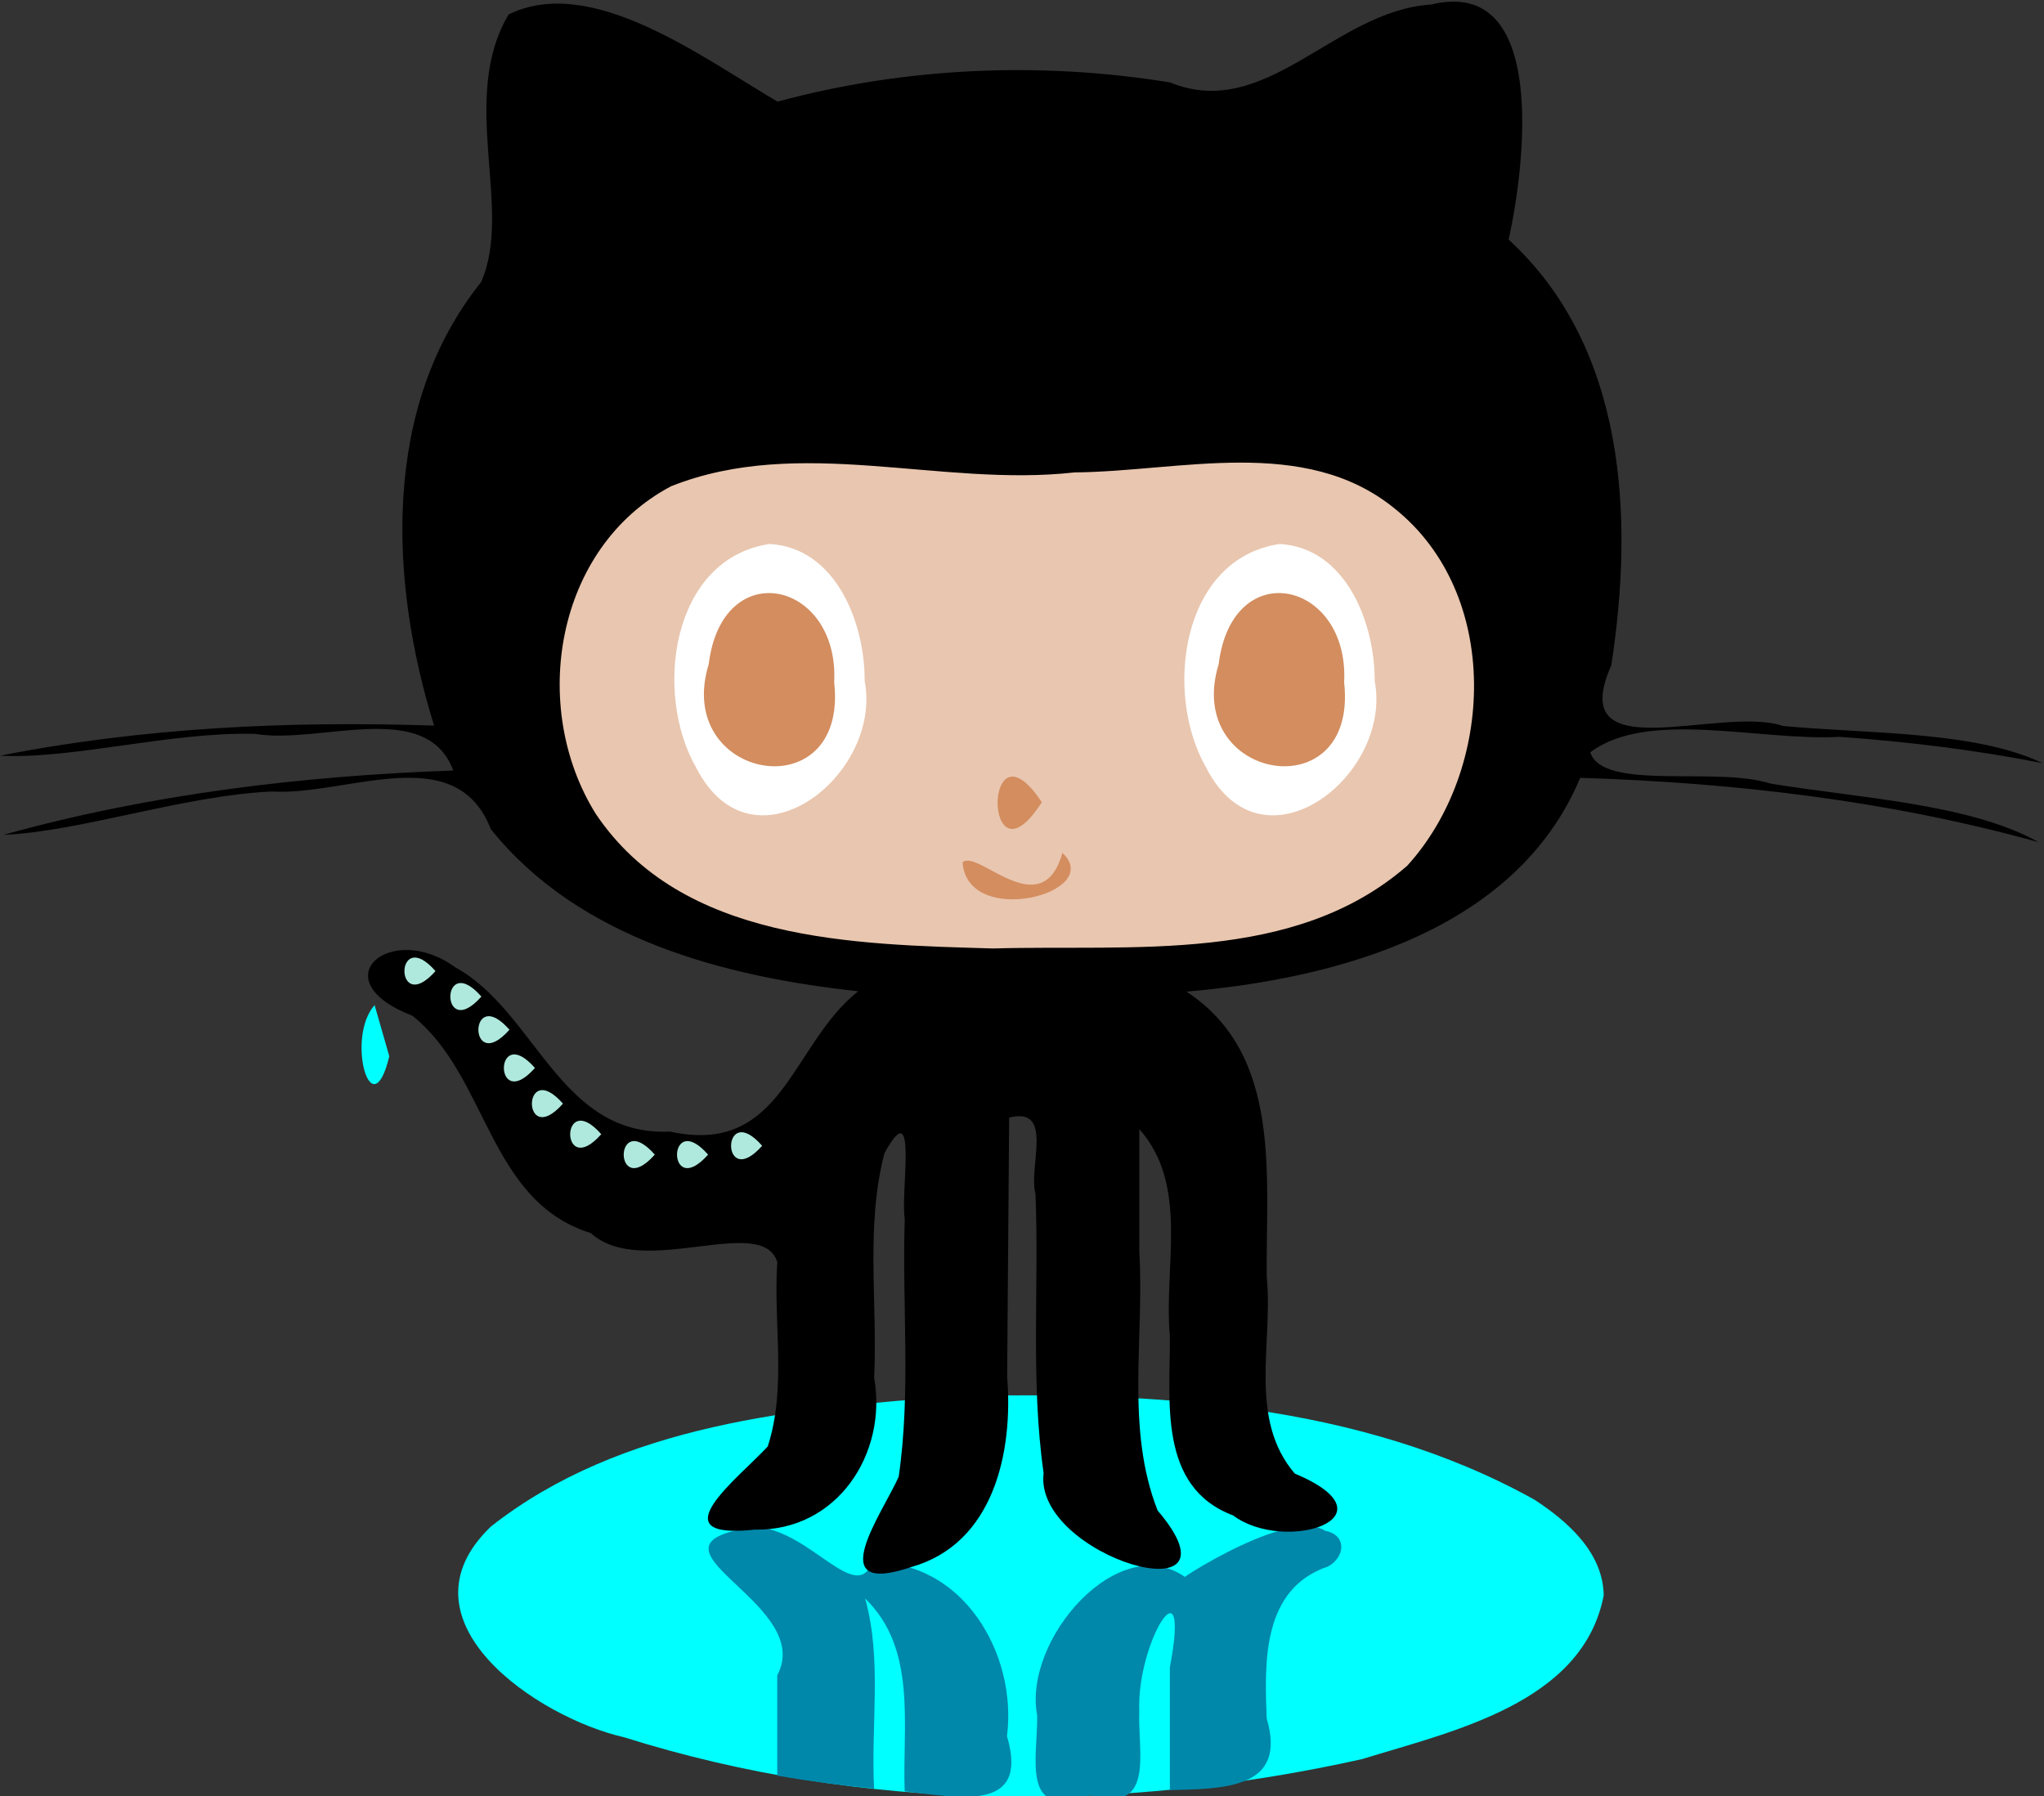 <?xml version="1.0" encoding="UTF-8" standalone="no"?>
<svg
   xmlns:dc="http://purl.org/dc/elements/1.1/"
   xmlns:cc="http://creativecommons.org/ns#"
   xmlns:rdf="http://www.w3.org/1999/02/22-rdf-syntax-ns#"
   xmlns:svg="http://www.w3.org/2000/svg"
   xmlns="http://www.w3.org/2000/svg"
   xmlns:sodipodi="http://sodipodi.sourceforge.net/DTD/sodipodi-0.dtd"
   xmlns:inkscape="http://www.inkscape.org/namespaces/inkscape"
   version="1.1"
   width="634.531px"
   height="557.67px"
   viewBox="0 0 634.531 557.67"
   id="svg2985"
   inkscape:version="0.48.4 r9943 custom"
   sodipodi:docname="logo_github.svg">
  <rect x="0" y="0" width="634.531" height="557.67" fill="#333333" stroke="none"/>
  <defs
     id="defs3011" />
  <sodipodi:namedview
     pagecolor="#ffffff"
     bordercolor="#666666"
     borderopacity="1"
     objecttolerance="10"
     gridtolerance="10"
     guidetolerance="10"
     inkscape:pageopacity="0"
     inkscape:pageshadow="2"
     inkscape:window-width="979"
     inkscape:window-height="659"
     id="namedview3009"
     showgrid="false"
     inkscape:zoom="1.6927574"
     inkscape:cx="110.85957"
     inkscape:cy="270.96959"
     inkscape:window-x="440"
     inkscape:window-y="256"
     inkscape:window-maximized="0"
     inkscape:current-layer="svg2985" />
  <path
     style="fill:#00ffff"
     d="M 497.851,495.339 C 491.38,528.877 450.818,537.518 422.852,546.171 347.779,562.918 267.492,562.634 193.815,539.414 166.695,533.278 122.019,503.01 152.455,473.906 193.014,442.066 247.346,437.118 297.072,433.502 357.786,432.044 422.18,435.468 476.355,465.628 486.647,472.365 497.635,481.959 497.851,495.339 z"
     id="path2987"
     inkscape:connector-curvature="0" />
  <path
     style="fill:#0088aa"
     d="M 271.353,555.346 C 270.301,535.706 273.892,515.409 268.582,496.326 284.816,512.004 280.084,535.888 280.848,556.181 298.213,558.152 319.606,562.744 312.604,539.04 315.868,513.466 298.828,484.459 270.708,485.148 265.109,500.013 247.042,468.049 228.257,475.213 200.365,481.826 252.842,498.677 241.281,520.157 241.281,530.542 241.281,540.928 241.281,551.314 251.247,553.028 261.32,554.343 271.353,555.346 z"
     id="path2989"
     inkscape:connector-curvature="0" />
  <path
     style="fill:#0088aa"
     d="M 411.437,475.303 C 398.91,467.253 357.172,496.194 368.122,489.819 347.338,474.722 317.456,509.137 321.979,532.631 322.146,546.008 316.766,565.172 337.903,557.348 358.786,563.558 353.173,544.39 353.667,531.196 352.833,509.879 369.818,482.708 363.163,517.671 363.163,530.382 363.163,543.094 363.163,555.805 380.434,555.378 399.62,555.298 393.237,533.552 392.516,516.09 391.802,493.299 412.232,486.382 417.554,483.538 418.255,476.599 411.437,475.303 z"
     id="path2991"
     inkscape:connector-curvature="0" />
  <path
     d="M 634.062,236.95 C 613.275,226.899 579.514,227.867 553.484,225.395 534.106,218.826 485.512,239.668 500.198,206.581 507.292,160.785 504.814,107.896 468.337,74.386 473.444,51.359 480.661,-7.523 444.232,1.419 414.284,3.286 393.057,37.801 363.173,25.581 322.769,19.028 280.914,20.863 241.372,31.553 217.707,17.675 183.505,-8.121 157.885,4.498 142.312,30.818 159.489,65.049 149.3,87.663 118.404,126.215 120.831,180.498 134.759,225.286 89.697,223.769 44.312,225.91 0.002,234.628 22.259,235.822 53.321,227.132 79.233,227.856 99.222,231.246 132.317,216.693 140.717,239.232 93.649,240.901 46.497,246.56 1.047,259.21 24.913,258.209 56.797,247.035 84.32,245.747 107.586,247.192 141.456,229.371 152.36,257.412 179.637,291.522 224.864,303.265 266.413,307.767 245.401,324.411 243.093,359.002 208.015,351.344 173.636,352.919 166.389,313.993 141.22,300.269 121.468,285.816 99.249,304.237 128.02,315.371 151.586,334.131 151.415,372.875 183.43,382.863 199.19,397.293 236.608,376.663 241.301,391.862 240.013,410.884 244.275,430.802 238.333,449.1 229.416,458.835 203.766,478.216 234.296,474.923 259.91,475.425 275.533,451.293 271.374,427.777 272.47,404.545 268.635,380.657 274.571,358.038 285.078,338.777 279.489,370.135 280.868,378.464 279.995,405.118 282.836,432.088 278.99,458.494 273.913,469.96 254.838,496.071 282.921,486.529 308.567,479.254 314.565,450.739 312.656,427.455 312.863,400.638 313.071,373.821 313.278,347.004 327.385,343.416 319.149,362.347 321.452,370.657 322.59,399.526 319.889,428.756 323.977,457.354 320.748,483.339 388.317,502.974 359.355,468.968 349.344,443.418 355.296,415.308 353.681,388.487 353.681,375.848 353.681,363.21 353.681,350.571 369.281,368.109 361.164,393.379 363.176,414.828 363.294,434.825 359.356,461.689 382.811,470.515 398.782,482.496 434.386,471.158 401.931,457.505 387.393,440.481 395.255,416.945 393.25,396.569 392.841,365.661 398.335,327.507 368.317,307.884 414.961,303.868 470.676,289 490.55,241.504 538.496,242.996 586.553,248.615 632.851,261.487 611.662,249.523 576.682,247.749 549.636,243.289 532.894,237.844 497.608,245.753 493.68,233.586 511.594,220.108 546.406,230.163 571.058,228.782 592.148,230.242 613.588,232.9 634.062,236.95 z"
     id="path2993"
     inkscape:connector-curvature="0"
     style="fill:#000000" />
  <path
     style="fill:#e9c6af"
     d="M 432.881,157.833 C 466.251,184.473 464.067,238.838 436.879,268.768 401.801,299.369 351.665,293.229 308.293,294.483 265.063,293.225 211.606,292.47 184.911,252.633 164.246,219.425 172.379,169.958 208.346,150.964 248.406,135.059 291.97,151.36 333.577,146.674 366.322,146.396 404.917,135.13 432.881,157.833 z"
     id="path2995"
     inkscape:connector-curvature="0" />
  <path
     style="fill:#ffffff"
     d="M 268.418,211.364 C 274.12,240.723 233.607,272.491 216.139,238.385 202.871,215.39 208.239,173.491 238.909,168.894 259.587,170.037 268.531,193.638 268.418,211.364 z M 426.745,211.364 C 432.447,240.724 391.933,272.491 374.464,238.385 361.196,215.389 366.564,173.491 397.235,168.894 417.913,170.037 426.858,193.638 426.745,211.364 z"
     id="path2997"
     inkscape:connector-curvature="0" />
  <path
     style="fill:#d38d5f"
     d="M 258.962,211.901 C 263.376,251.924 208.91,242.401 220.016,206.192 224.195,172.12 260.614,180.274 258.962,211.901 z M 417.271,211.901 C 421.686,251.924 367.219,242.401 378.325,206.192 382.503,172.121 418.926,180.273 417.271,211.901 z"
     id="path2999"
     inkscape:connector-curvature="0" />
  <path
     style="fill:#d38d5f"
     d="M 323.415,249.089 C 305.196,277.536 305.04,221.271 323.415,249.089 z"
     id="circle3001"
     inkscape:connector-curvature="0" />
  <path
     style="fill:#d38d5f"
     d="M 298.816,267.751 C 303.428,263.408 323.403,287.45 329.82,264.818 343.195,277.28 300.293,288.407 298.816,267.751 z"
     id="path3003"
     inkscape:connector-curvature="0" />
  <path
     style="fill:#afe9dd"
     d="M 135.194,301.501 C 122.285,316.046 122.384,286.942 135.194,301.501 z"
     id="path3016" />
  <path
     style="fill:#afe9dd"
     d="M 149.445,309.415 C 136.536,323.959 136.635,294.855 149.445,309.415 z"
     id="path3014" />
  <path
     style="fill:#afe9dd"
     d="M 158.152,319.71 C 145.245,334.253 145.34,305.152 158.152,319.71 z"
     id="path3012" />
  <path
     style="fill:#afe9dd"
     d="M 166.066,331.58 C 153.161,346.126 153.252,317.019 166.066,331.58 z"
     id="path3010" />
  <path
     style="fill:#afe9dd"
     d="M 174.765,342.663 C 161.856,357.207 161.955,328.103 174.765,342.663 z"
     id="path3008" />
  <path
     style="fill:#afe9dd"
     d="M 186.652,352.152 C 173.743,366.697 173.843,337.593 186.652,352.152 z"
     id="path3006" />
  <path
     style="fill:#afe9dd"
     d="M 203.268,358.49 C 190.359,373.035 190.459,343.931 203.268,358.49 z"
     id="path3004" />
  <path
     style="fill:#afe9dd"
     d="M 219.816,358.49 C 206.907,373.035 207.007,343.931 219.816,358.49 z"
     id="path3002" />
  <path
     style="fill:#afe9dd"
     d="M 236.599,355.741 C 223.689,370.285 223.79,341.18 236.599,355.741 z"
     id="path3005" />
  <path
     style="fill:#00ffff"
     d="M 116.295,312.064 C 107.278,322.074 115.333,350.859 120.854,327.956 119.334,322.659 117.815,317.361 116.295,312.064 z"
     id="path3007"
     inkscape:connector-curvature="0" />
</svg>
